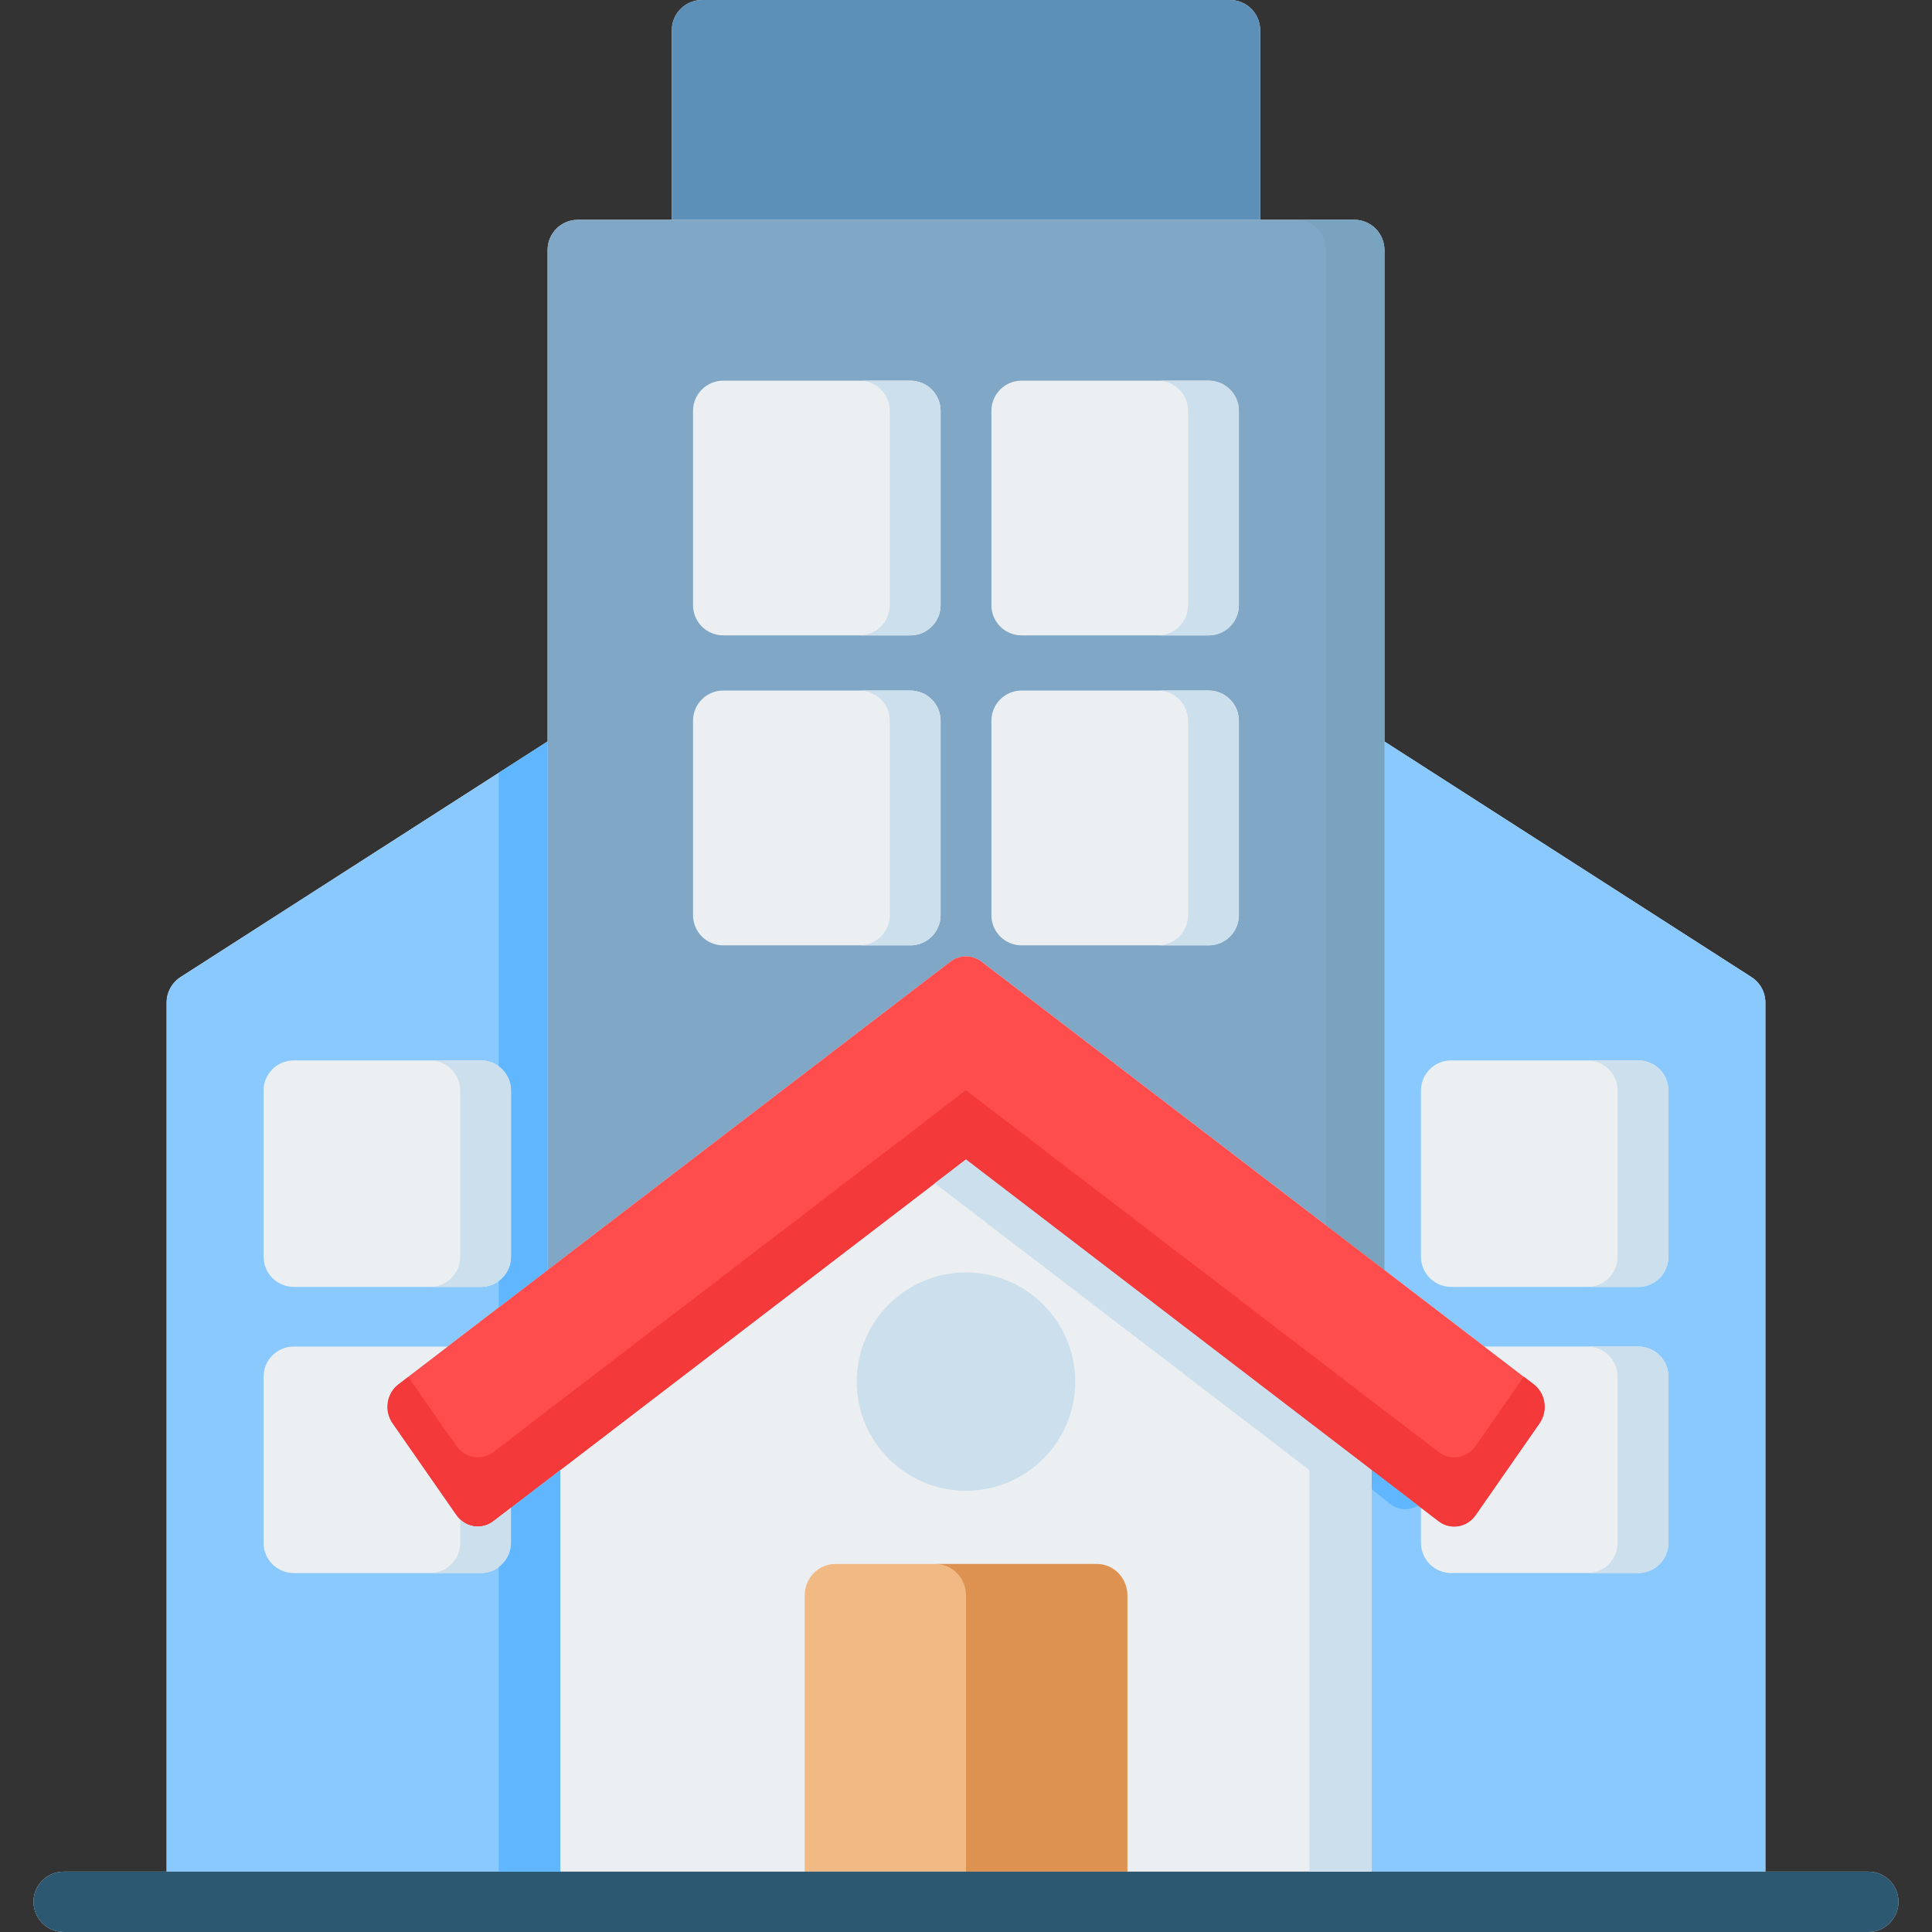 <!-- icon666.com - MILLIONS OF FREE VECTOR ICONS --><svg id="Layer_1" enable-background="new 0 0 512 512" viewBox="0 0 512 512" xmlns="http://www.w3.org/2000/svg"><rect x="0" y="0" width="512" height="512" fill="#333333" stroke="none"/><g><path d="m495.12 496h-27.28v-230.33c0-2.72-1.39-5.26-3.68-6.73l-97.28-62.44v-130.25c0-4.42-3.58-8-8-8h-24.92v-50.25c0-4.42-3.58-8-8-8h-139.92c-4.42 0-8 3.58-8 8v50.25h-24.92c-4.42 0-8 3.58-8 8v130.25l-97.28 62.44c-2.29 1.47-3.68 4.01-3.68 6.73v230.33h-27.28c-4.42 0-8 3.58-8 8s3.58 8 8 8h478.24c4.42 0 8-3.58 8-8s-3.58-8-8-8z" fill="#eceff1"></path><path d="m391.07 401.53c-2.29 3.3-6.7 4.02-9.84 1.61l-17.72-13.56v106.42h104.33v-230.33c0-2.72-1.39-5.26-3.68-6.73l-97.28-62.44v140.07l39.58 30.29c3.15 2.41 3.84 7.04 1.54 10.34z" fill="#8ac9fe"></path><path d="m148.49 496v-106.43l-17.72 13.57c-3.14 2.41-7.55 1.68-9.84-1.61l-16.93-24.33c-2.3-3.3-1.61-7.93 1.54-10.34l39.58-30.3v-140.06l-97.28 62.44c-2.29 1.47-3.68 4.01-3.68 6.73v230.33z" fill="#8ac9fe"></path><path d="m251.83 254.86c2.47-1.89 5.83-1.89 8.3 0l106.75 81.7v-270.31c0-4.42-3.58-8-8-8h-205.77c-4.42 0-8 3.58-8 8v270.31z" fill="#81a7c6"></path><path d="m358.89 58.25h-15.47c4.42 0 8 3.58 8 8v258.48l15.47 11.84v-270.32c0-4.42-3.59-8-8-8z" fill="#79a3bf"></path><path d="m434.15 281.02h-49.58c-4.42 0-8 3.58-8 8v44.02c0 4.42 3.58 8 8 8h49.58c4.42 0 8-3.58 8-8v-44.02c0-4.42-3.58-8-8-8z" fill="#eceff1"></path><path d="m298.76 496v-73.2c0-4.6-3.62-8.32-8.08-8.32h-69.35c-4.46 0-8.08 3.73-8.08 8.32v73.2z" fill="#f1ba84"></path><path d="m256 422.8v73.2h42.76v-73.2c0-4.6-3.62-8.32-8.08-8.32h-42.76c4.46 0 8.08 3.72 8.08 8.32z" fill="#de9252"></path><path d="m251.83 254.86-146.3 112c-3.15 2.41-3.84 7.04-1.54 10.34l16.93 24.33c2.29 3.3 6.7 4.02 9.84 1.61l125.21-95.87 125.25 95.87c3.14 2.41 7.55 1.68 9.84-1.61l16.94-24.33c2.3-3.3 1.61-7.93-1.54-10.34l-146.33-112c-2.47-1.89-5.83-1.89-8.3 0z" fill="#ff4c4c"></path><path d="m434.15 356.85h-40.77l13.08 10.01c3.15 2.41 3.84 7.04 1.54 10.34l-16.93 24.33c-2.29 3.3-6.7 4.02-9.84 1.61l-4.66-3.57v9.3c0 4.42 3.58 8 8 8h49.58c4.42 0 8-3.58 8-8v-44.02c0-4.42-3.58-8-8-8z" fill="#eceff1"></path><path d="m406.47 366.86-2.64-2.02-12.77 18.35c-2.29 3.3-6.7 4.02-9.84 1.61l-125.25-95.87-125.21 95.87c-3.14 2.41-7.55 1.68-9.84-1.61l-12.76-18.33-2.62 2c-3.15 2.41-3.84 7.04-1.54 10.34l16.93 24.33c2.29 3.3 6.7 4.02 9.84 1.61l125.21-95.87 125.25 95.87c3.14 2.41 7.55 1.68 9.84-1.61l16.93-24.33c2.3-3.3 1.61-7.93-1.53-10.34z" fill="#f33939"></path><g><path d="m495.12 512h-478.24c-4.42 0-8-3.58-8-8s3.58-8 8-8h478.24c4.42 0 8 3.58 8 8s-3.58 8-8 8z" fill="#2d5871"></path></g><path d="m249.27 108.88v51.5c0 4.42-3.58 8-8 8h-49.61c-4.42 0-8-3.58-8-8v-51.5c0-4.42 3.58-8 8-8h49.61c4.42 0 8 3.59 8 8zm71.04-8h-49.58c-4.42 0-8 3.58-8 8v51.5c0 4.42 3.58 8 8 8h49.58c4.42 0 8-3.58 8-8v-51.5c0-4.41-3.58-8-8-8zm-79.04 82.12h-49.61c-4.42 0-8 3.58-8 8v51.53c0 4.42 3.58 8 8 8h49.61c4.42 0 8-3.58 8-8v-51.53c0-4.42-3.58-8-8-8zm79.04 0h-49.58c-4.42 0-8 3.58-8 8v51.53c0 4.42 3.58 8 8 8h49.58c4.42 0 8-3.58 8-8v-51.53c0-4.42-3.58-8-8-8z" fill="#eceff1"></path><g fill="#ccdfed"><path d="m434.15 281.02h-13.47c4.42 0 8 3.58 8 8v44.02c0 4.42-3.58 8-8 8h13.47c4.42 0 8-3.58 8-8v-44.02c0-4.42-3.58-8-8-8z"></path><path d="m434.15 356.85h-13.47c4.42 0 8 3.58 8 8v44.02c0 4.42-3.58 8-8 8h13.47c4.42 0 8-3.58 8-8v-44.02c0-4.42-3.58-8-8-8z"></path><g><path d="m235.8 108.88v51.5c0 4.42-3.58 8-8 8h13.47c4.4 0 7.96-3.55 8-7.93 0-.02 0-.04 0-.07v-51.5c0-.02 0-.04 0-.07-.04-4.39-3.6-7.93-8-7.93h-13.47c4.42 0 8 3.59 8 8z"></path><path d="m249.26 242.54v-51.54c0-.02 0-.04 0-.07-.04-4.39-3.6-7.93-8-7.93h-13.46c4.42 0 8 3.58 8 8v51.53c0 4.42-3.58 8-8 8h13.47c4.4 0 7.96-3.55 8-7.93 0-.02-.01-.04-.01-.06z"></path><path d="m320.31 183h-13.47c4.42 0 8 3.58 8 8v51.53c0 4.42-3.58 8-8 8h13.47c4.42 0 8-3.58 8-8v-51.53c0-4.42-3.58-8-8-8z"></path><path d="m320.31 100.88h-13.47c4.42 0 8 3.58 8 8v51.5c0 4.42-3.58 8-8 8h13.47c4.42 0 8-3.58 8-8v-51.5c0-4.41-3.58-8-8-8z"></path></g><path d="m256 337.21c-15.96 0-28.95 12.99-28.95 28.95 0 15.95 12.98 28.92 28.95 28.92s28.95-12.97 28.95-28.92c0-15.97-12.99-28.95-28.95-28.95z"></path><path d="m347 496h16.51v-106.42l-107.53-82.32-8.26 6.33 99.28 75.99z"></path></g><path d="m333.96 58.25v-50.25c0-4.42-3.58-8-8-8h-139.92c-4.42 0-8 3.58-8 8v50.25z" fill="#5c90b9"></path><path d="m127.43 281.02h-49.58c-4.42 0-8 3.58-8 8v44.02c0 4.42 3.58 8 8 8h49.58c4.42 0 8-3.58 8-8v-44.02c0-4.42-3.58-8-8-8z" fill="#eceff1"></path><path d="m130.77 403.14c-3.14 2.41-7.55 1.68-9.84-1.61l-16.93-24.33c-2.3-3.3-1.61-7.93 1.54-10.34l13.08-10.01h-40.77c-4.42 0-8 3.58-8 8v44.02c0 4.42 3.58 8 8 8h49.58c4.42 0 8-3.58 8-8v-9.3z" fill="#eceff1"></path><path d="m132.17 204.8v77.78c1.97 1.46 3.26 3.79 3.26 6.43v44.02c0 2.64-1.29 4.98-3.26 6.43v6.99l12.95-9.91v-140.04z" fill="#60b7ff"></path><path d="m127.43 281.02h-13.47c4.42 0 8 3.58 8 8v44.02c0 4.42-3.58 8-8 8h13.47c4.42 0 8-3.58 8-8v-44.02c0-4.42-3.58-8-8-8z" fill="#ccdfed"></path><path d="m130.77 403.14c-2.72 2.08-6.38 1.82-8.8-.43v6.16c0 4.42-3.58 8-8 8h13.47c4.42 0 8-3.58 8-8v-9.3z" fill="#ccdfed"></path><path d="m375.83 399-12.32-9.43v5.1l4.77 3.81c2.29 1.82 5.23 1.92 7.55.52z" fill="#60b7ff"></path><path d="m132.17 415.3v80.7h16.32v-106.43l-16.32 12.49 3.26-2.5v9.3c0 2.65-1.29 4.99-3.26 6.44z" fill="#60b7ff"></path></g></svg>